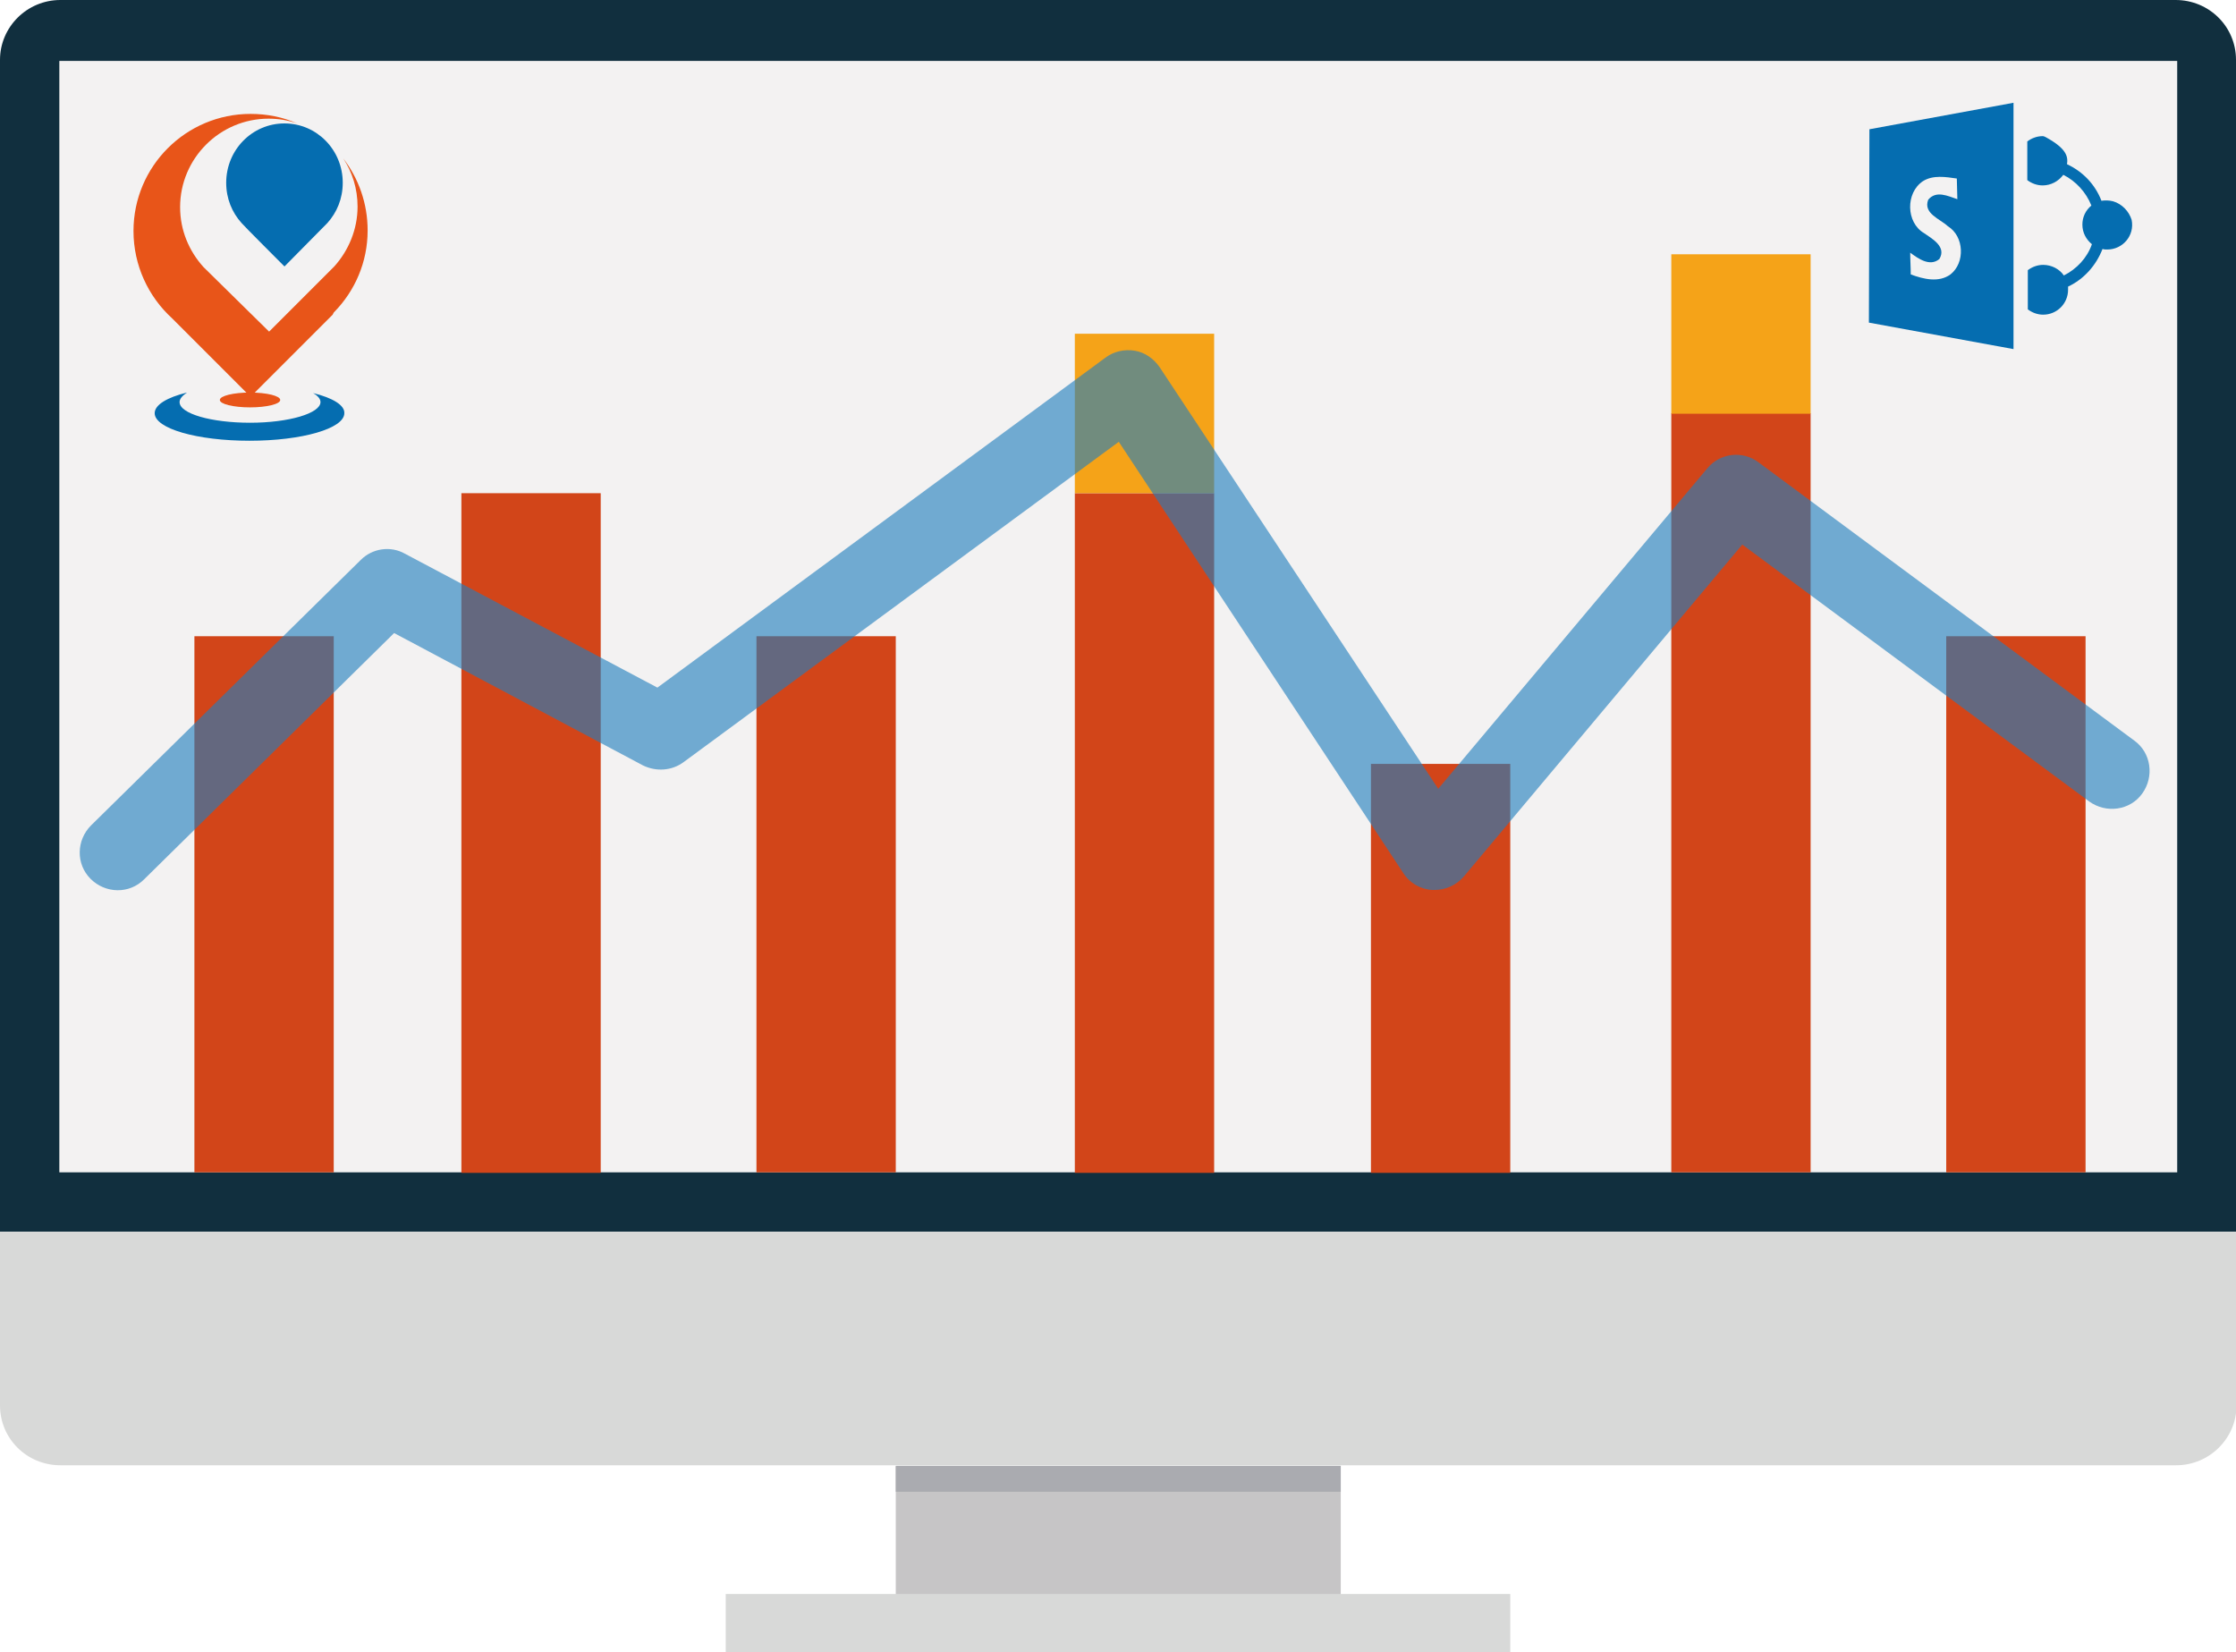 <?xml version="1.0" encoding="utf-8"?>
<!-- Generator: Adobe Illustrator 19.1.0, SVG Export Plug-In . SVG Version: 6.00 Build 0)  -->
<svg version="1.1" id="Lager_1" xmlns="http://www.w3.org/2000/svg" xmlns:xlink="http://www.w3.org/1999/xlink" x="0px" y="0px"
	 viewBox="0 0 422.1 311.9" style="enable-background:new 0 0 422.1 311.9;" xml:space="preserve">
<style type="text/css">
	.st0{fill:#112F3E;}
	.st1{fill:#D8D9D8;}
	.st2{fill:#F3F2F2;}
	.st3{fill:#C6C5C6;}
	.st4{fill:#AAABB0;}
	.st5{fill:#D24519;}
	.st6{fill:#F5A318;}
	.st7{opacity:0.62;}
	.st8{fill:#207EBD;}
	.st9{fill:#E85519;}
	.st10{fill:#056DB0;}
</style>
<g>
	<g>
		<g>
			<g>
				<g>
					<g>
						<path class="st0" d="M422.1,11.3c0-6.3-5.1-11.3-11.4-11.3H11.4C5.1,0,0,5.1,0,11.3v221.2h422.1V11.3z"/>
					</g>
				</g>
			</g>
			<g>
				<g>
					<path class="st1" d="M0,232.5v32.8c0,6.3,5.1,11.3,11.4,11.3h399.4c6.3,0,11.4-5.1,11.4-11.3v-32.8H0z"/>
				</g>
			</g>
			<g>
				<g>
					<rect x="11.2" y="11.5" class="st2" width="399.8" height="209.8"/>
				</g>
			</g>
			<g>
				<g>
					<rect x="169.1" y="276.8" class="st3" width="84" height="25.7"/>
				</g>
			</g>
			<g>
				<g>
					<rect x="137" y="300.9" class="st1" width="148.1" height="11"/>
				</g>
			</g>
			<g>
				<g>
					<rect x="169.1" y="276.7" class="st4" width="84" height="4.9"/>
				</g>
			</g>
		</g>
		<rect x="36.7" y="120.1" class="st5" width="26.3" height="101.2"/>
		<rect x="367.4" y="120.1" class="st5" width="26.3" height="101.2"/>
		<rect x="258.8" y="144.2" class="st5" width="26.3" height="77.2"/>
		<rect x="87.1" y="93.1" class="st5" width="26.3" height="128.3"/>
		<rect x="315.5" y="78" class="st5" width="26.3" height="143.3"/>
		<rect x="142.8" y="120.1" class="st5" width="26.3" height="101.2"/>
		<rect x="202.9" y="93.1" class="st5" width="26.3" height="128.3"/>
		<rect x="202.9" y="63" class="st6" width="26.3" height="30.1"/>
		<rect x="315.5" y="48" class="st6" width="26.3" height="30.1"/>
		<g class="st7">
			<path class="st8" d="M270.8,168c-0.1,0-0.3,0-0.4,0c-2.2-0.1-4.3-1.3-5.5-3.2l-53.7-81.4L129,143.9c-2.2,1.6-5.1,1.8-7.6,0.6
				l-47-25L27.2,166c-2.8,2.8-7.3,2.7-10.1-0.1c-2.8-2.8-2.7-7.3,0.1-10.1l50.9-50.1c2.2-2.2,5.6-2.7,8.3-1.2l47.7,25.3l84.6-62.3
				c1.6-1.2,3.6-1.6,5.5-1.3c1.9,0.3,3.6,1.5,4.7,3.1l52.6,79.6l50.8-60.5c2.4-2.9,6.7-3.4,9.7-1.1l70.9,52.5
				c3.2,2.3,3.8,6.8,1.5,10c-2.3,3.2-6.8,3.8-10,1.5l-65.5-48.5l-52.6,62.7C274.9,167.1,272.9,168,270.8,168z"/>
		</g>
	</g>
	<g>
		<ellipse class="st9" cx="47.2" cy="75.5" rx="5.7" ry="1.4"/>
		<path class="st10" d="M59.1,74.2c0.9,0.5,1.4,1.1,1.4,1.7c0,2.1-5.9,3.9-13.3,3.9c-7.3,0-13.3-1.7-13.3-3.9c0-0.6,0.5-1.2,1.4-1.8
			c-3.7,0.9-6.1,2.3-6.1,3.9c0,2.9,8,5.2,17.9,5.2c9.9,0,17.9-2.3,17.9-5.2C65.1,76.5,62.8,75.1,59.1,74.2z"/>
		<path class="st9" d="M69.4,43.5c0-5.1-1.7-9.8-4.6-13.6c1.7,2.6,2.7,5.7,2.7,9.1c0,4.3-1.7,8.3-4.4,11.3
			c-0.5,0.5-12.3,12.3-12.3,12.3S38.8,50.8,38.4,50.4c-2.7-3-4.4-6.9-4.4-11.3c0-9.2,7.5-16.7,16.7-16.7c1.9,0,3.7,0.3,5.4,0.9
			c-2.7-1.2-5.7-1.8-8.8-1.8c-12.2,0-22.1,9.9-22.1,22.1c0,6.5,2.8,12.4,7.3,16.5l14.8,14.8l15.5-15.5L63,59l0.1-0.1l0,0
			C67,54.9,69.4,49.5,69.4,43.5z"/>
		<path class="st10" d="M61.8,42.1c-0.3,0.3-8.1,8.2-8.1,8.2s-7.8-7.8-8.1-8.2c-1.8-2-2.9-4.6-2.9-7.6c0-6.2,4.9-11.2,11-11.2
			c6.1,0,11,5,11,11.2C64.7,37.5,63.6,40.1,61.8,42.1z"/>
	</g>
	<g>
		<path class="st10" d="M398.9,38c-0.8-0.2-1.5-0.2-2.2-0.1c-1.2-3.1-3.5-5.5-6.5-6.9c0.2-1.4,0-2.9-4-5.1c-0.2-0.1-0.4-0.2-0.6-0.2
			c-1.1,0-2.1,0.4-2.9,1v3.2v2.2v1.9c0.8,0.6,1.8,1,2.9,1c1.6,0,3-0.8,3.9-2c2.4,1.2,4.3,3.3,5.3,5.8c-1.1,0.9-1.7,2.2-1.7,3.6
			c0,1.5,0.7,2.8,1.8,3.7c-0.9,2.6-2.9,4.7-5.3,5.9c-0.8-1.2-2.3-2-3.9-2c-1.1,0-2.1,0.4-2.9,1V53v2.2v3.2c0.8,0.6,1.8,1,2.9,1
			c2.6,0,4.7-2.1,4.7-4.7c0-0.2,0-0.4,0-0.6c3-1.4,5.3-4,6.5-7.1c0.3,0.1,0.6,0.1,0.9,0.1c2.9,0,5.2-2.6,4.6-5.6
			C401.9,39.9,400.6,38.5,398.9,38z"/>
		<path class="st10" d="M352.9,24.4l-0.1,36.5l27.3,5V19.4L352.9,24.4z M368.2,51.8c-2.2,1.6-5.1,0.9-7.5,0c0-1.4-0.1-2.7-0.1-4.1
			c1.5,1.1,3.7,2.7,5.5,1.2c1.4-2.3-1.3-3.8-2.9-4.9c-3.4-2-3.5-7.6-0.2-9.8c1.9-1.2,4.3-0.8,6.4-0.5c0,1.3,0.1,2.6,0.1,3.9
			c-1.8-0.6-4-1.7-5.5,0.1c-1,2.6,2.2,3.6,3.7,5C370.8,44.6,371,49.6,368.2,51.8z"/>
	</g>
</g>
</svg>
